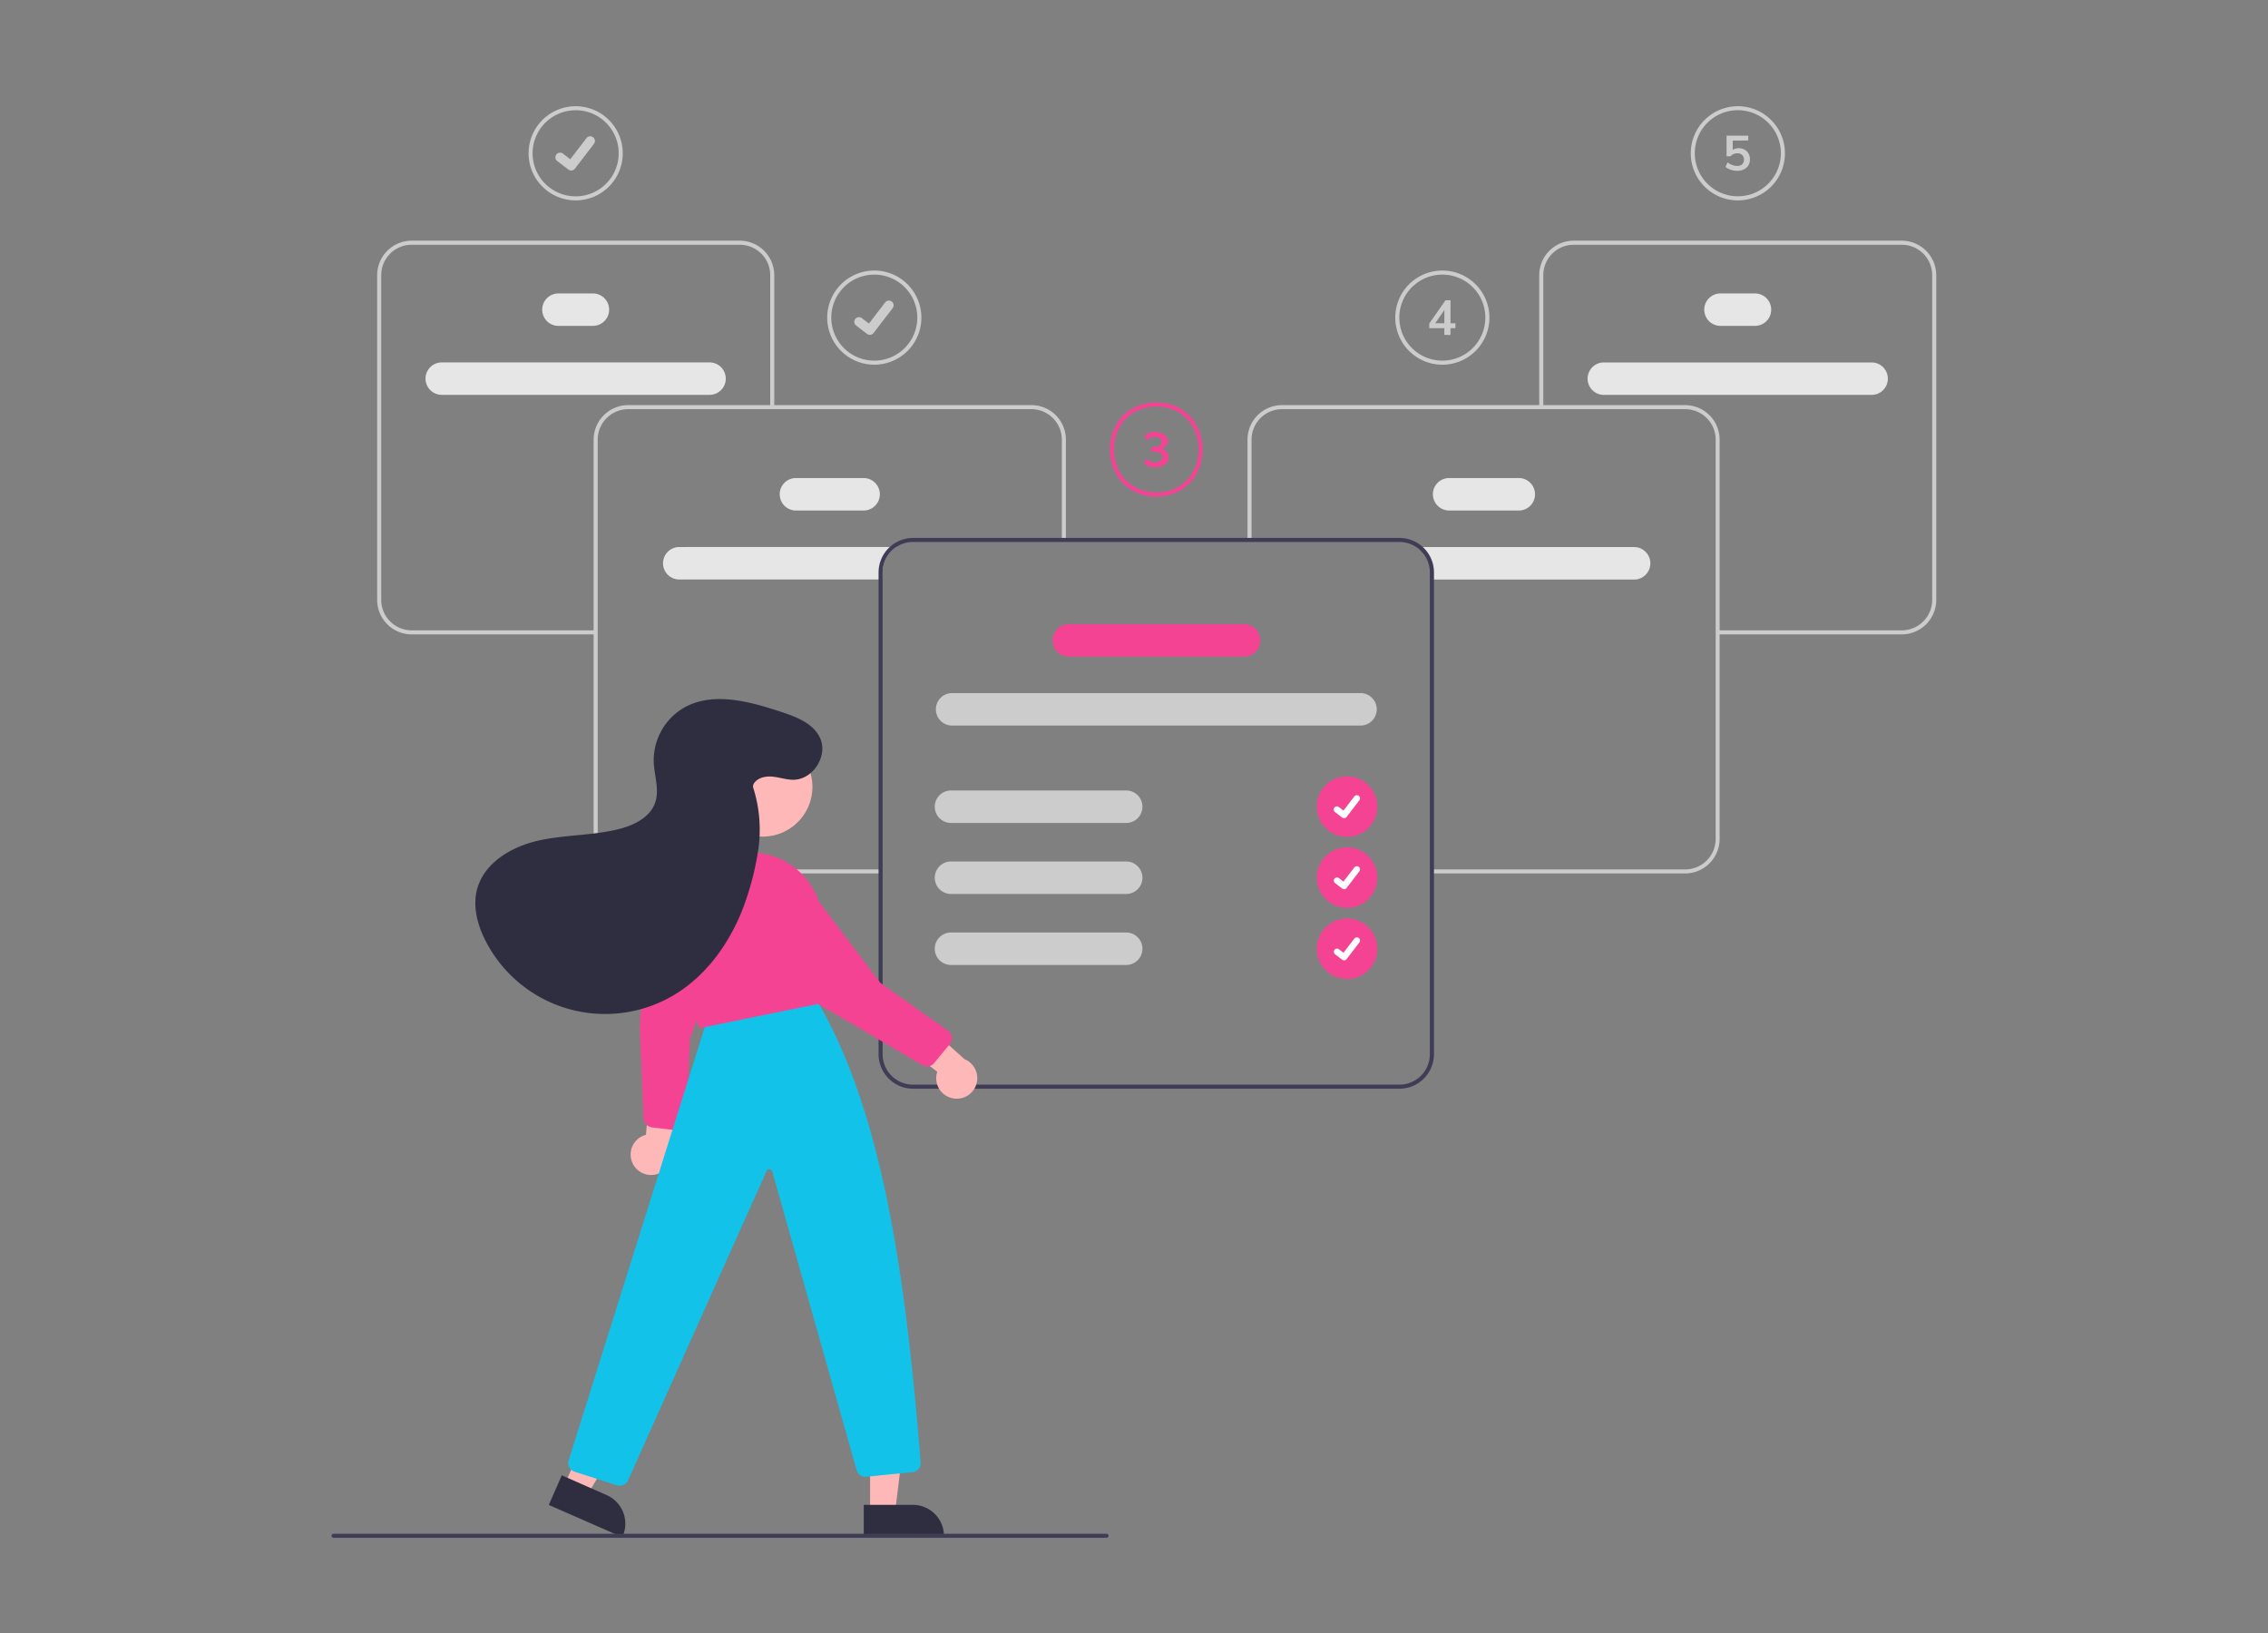 <svg id="Layer_1" data-name="Layer 1" xmlns="http://www.w3.org/2000/svg" viewBox="0 0 802.61 578"><rect x="0" y="0" width="802.61" height="578" fill="#808080" stroke="none"/><defs><style>.cls-1{fill:#e6e6e6;}.cls-2{fill:#ccc;}.cls-3{fill:#3f3d56;}.cls-4{fill:#f54394;}.cls-5{fill:#fff;}.cls-6{fill:#ffb8b8;}.cls-7{fill:#2f2e41;}.cls-8{fill:#12c2e9;}</style></defs><path class="cls-1" d="M240.15,193.58a5.75,5.75,0,0,0,0,11.49h72.2v-2.51a10.75,10.75,0,0,1,4.84-9Z"/><path class="cls-1" d="M305.85,180.66H281.44a5.75,5.75,0,0,1,0-11.49h24.41a5.75,5.75,0,0,1,0,11.49Z"/><path class="cls-1" d="M251.1,139.73H156.33a5.74,5.74,0,0,1,0-11.48H251.1a5.74,5.74,0,1,1,0,11.48Z"/><path class="cls-1" d="M209.82,115.32h-12.2a5.74,5.74,0,1,1,0-11.48h12.2a5.74,5.74,0,1,1,0,11.48Z"/><path class="cls-2" d="M311.63,309.09H222.29a12.23,12.23,0,0,1-12.21-12.2V155.57a12.23,12.23,0,0,1,12.21-12.21H365a12.21,12.21,0,0,1,12.2,12.21v35h-1.43v-35A10.79,10.79,0,0,0,365,144.8H222.29a10.79,10.79,0,0,0-10.77,10.77V296.89a10.79,10.79,0,0,0,10.77,10.77h89.34Z"/><path class="cls-2" d="M210.8,224.49H145.68a12.21,12.21,0,0,1-12.21-12.2V97.37a12.23,12.23,0,0,1,12.21-12.2H261.76A12.22,12.22,0,0,1,274,97.37v46.71h-1.43V97.37a10.78,10.78,0,0,0-10.77-10.76H145.68a10.77,10.77,0,0,0-10.77,10.76V212.29a10.79,10.79,0,0,0,10.77,10.77H210.8Z"/><path class="cls-1" d="M501.48,193.58a10.73,10.73,0,0,1,4.84,9v2.51h72.2a5.75,5.75,0,0,0,0-11.49Z"/><path class="cls-1" d="M507.08,174.91a5.74,5.74,0,0,1,5.74-5.74h24.41a5.75,5.75,0,1,1,0,11.49H512.82A5.76,5.76,0,0,1,507.08,174.91Z"/><path class="cls-1" d="M561.83,134a5.74,5.74,0,0,1,5.74-5.74h94.77a5.74,5.74,0,1,1,0,11.48H567.57A5.74,5.74,0,0,1,561.83,134Z"/><path class="cls-1" d="M603.11,109.58a5.74,5.74,0,0,1,5.74-5.74h12.21a5.74,5.74,0,1,1,0,11.48H608.85A5.74,5.74,0,0,1,603.11,109.58Z"/><path class="cls-2" d="M507,309.09h89.34a12.23,12.23,0,0,0,12.21-12.2V155.57a12.23,12.23,0,0,0-12.21-12.21H453.68a12.23,12.23,0,0,0-12.21,12.21v35h1.44v-35a10.77,10.77,0,0,1,10.77-10.77h142.7a10.77,10.77,0,0,1,10.77,10.77V296.89a10.78,10.78,0,0,1-10.77,10.77H507Z"/><path class="cls-2" d="M607.87,224.49H673a12.21,12.21,0,0,0,12.21-12.2V97.37A12.23,12.23,0,0,0,673,85.17H556.92a12.23,12.23,0,0,0-12.21,12.2v46.71h1.44V97.37a10.77,10.77,0,0,1,10.77-10.76H673a10.77,10.77,0,0,1,10.77,10.76V212.29A10.78,10.78,0,0,1,673,223.06H607.87Z"/><path class="cls-3" d="M495.25,190.36H323.12a12.23,12.23,0,0,0-12.21,12.2v170.5a12.23,12.23,0,0,0,12.21,12.21H495.25a12.23,12.23,0,0,0,12.21-12.21V202.56A12.21,12.21,0,0,0,495.25,190.36ZM506,373.06a10.77,10.77,0,0,1-10.77,10.77H323.12a10.77,10.77,0,0,1-10.77-10.77V202.56a10.79,10.79,0,0,1,10.77-10.77H495.25A10.79,10.79,0,0,1,506,202.56Z"/><path class="cls-2" d="M481.7,256.76h-145a5.75,5.75,0,0,1,0-11.49h145a5.75,5.75,0,0,1,0,11.49Z"/><path class="cls-4" d="M440.42,232.35H378a5.75,5.75,0,0,1,0-11.49h62.47a5.75,5.75,0,0,1,0,11.49Z"/><path class="cls-2" d="M398.78,291.22H336.31a5.75,5.75,0,0,1,0-11.49h62.47a5.75,5.75,0,0,1,0,11.49Z"/><path class="cls-2" d="M398.78,316.35H336.31a5.75,5.75,0,0,1,0-11.49h62.47a5.75,5.75,0,0,1,0,11.49Z"/><path class="cls-2" d="M398.78,341.48H336.31a5.75,5.75,0,0,1,0-11.49h62.47a5.75,5.75,0,0,1,0,11.49Z"/><circle id="fc69f6bd-6aec-467a-b158-496b315f473e" class="cls-4" cx="476.68" cy="285.42" r="10.72" transform="translate(118.58 710.23) rotate(-80.78)"/><path id="f31c0d86-d70b-4e63-97a7-2fc94b4d7c12-64" class="cls-5" d="M475.61,289.51a1.05,1.05,0,0,1-.66-.22h0l-2.52-1.92a1.12,1.12,0,0,1,1.37-1.78l1.63,1.25,3.85-5a1.13,1.13,0,0,1,1.57-.21h0l0,0,0,0a1.12,1.12,0,0,1,.21,1.57l-4.53,5.92a1.16,1.16,0,0,1-.89.43Z"/><path class="cls-2" d="M203.72,70.91a16.66,16.66,0,1,1,16.66-16.66A16.66,16.66,0,0,1,203.72,70.91Zm0-31.89a15.23,15.23,0,1,0,15.22,15.23A15.23,15.23,0,0,0,203.72,39Z"/><path id="b565f894-1e41-4a11-b880-46bff78dfbdf-65" class="cls-2" d="M202.14,60.33a1.71,1.71,0,0,1-1-.33v0l-3.75-2.86a1.67,1.67,0,1,1,2-2.64l2.42,1.86,5.74-7.48a1.66,1.66,0,0,1,2.33-.31h0l0,.05,0-.05a1.66,1.66,0,0,1,.31,2.33l-6.75,8.8a1.65,1.65,0,0,1-1.32.65Z"/><path class="cls-2" d="M309.4,129.06a16.66,16.66,0,1,1,16.66-16.66A16.66,16.66,0,0,1,309.4,129.06Zm0-31.88a15.22,15.22,0,1,0,15.22,15.22A15.22,15.22,0,0,0,309.4,97.18Z"/><path id="a1067fe6-b388-4736-89af-b6090c7ddfc7-66" class="cls-2" d="M307.82,118.48a1.64,1.64,0,0,1-1-.33h0l-3.74-2.87a1.66,1.66,0,1,1,2-2.64h0l2.43,1.86,5.73-7.48a1.67,1.67,0,0,1,2.34-.31h0l0,0,0,0a1.67,1.67,0,0,1,.31,2.34l-6.75,8.79a1.65,1.65,0,0,1-1.32.65Z"/><circle id="a6907563-545c-4a91-99f2-6d7f4e57ba01" class="cls-4" cx="476.68" cy="310.55" r="10.72" transform="translate(93.78 731.33) rotate(-80.78)"/><path id="f071b9ad-7606-418c-8652-2e0910ae4e99-67" class="cls-5" d="M475.61,314.64a1.11,1.11,0,0,1-.66-.22h0l-2.52-1.93a1.12,1.12,0,0,1,1.37-1.77l1.63,1.25,3.85-5a1.12,1.12,0,0,1,1.57-.21h0l0,0,0,0a1.12,1.12,0,0,1,.21,1.57l-4.53,5.91a1.14,1.14,0,0,1-.89.44Z"/><circle id="a9a7744d-510c-41c6-a641-cf6a8a976d00" class="cls-4" cx="476.68" cy="335.73" r="10.72" transform="translate(68.92 752.47) rotate(-80.78)"/><path id="ee4f98ac-d41c-4601-9f0c-7c3b6a7a76ac-68" class="cls-5" d="M475.61,339.82a1.11,1.11,0,0,1-.66-.22h0l-2.52-1.93a1.12,1.12,0,0,1,1.37-1.77l1.63,1.25,3.85-5a1.12,1.12,0,0,1,1.57-.21h0l0,0,0,0a1.12,1.12,0,0,1,.21,1.57l-4.53,5.91a1.14,1.14,0,0,1-.89.44Z"/><path class="cls-4" d="M409.2,175.73c-11.31-.2-16.44-8.78-16.44-16.66s5.14-16.47,16.42-16.66h0c11.29.19,16.42,8.77,16.42,16.66S420.48,175.54,409.2,175.73Zm0-31.89c-10.3.18-15,8-15,15.23s4.7,15,15,15.22c10.29-.17,15-8,15-15.22S419.49,144,409.19,143.84Z"/><path class="cls-4" d="M412.93,160c2.88,5-5,7-8.06,3.95l.76-1.62c4.92,4.25,9.26-3.11,1.74-2.41v-1.78c6.88.56,3-6.37-1.57-2.27l-.74-1.62c3.74-3.88,12.13.81,6.21,4.68A3,3,0,0,1,412.93,160Z"/><path class="cls-2" d="M510.42,129.06a16.66,16.66,0,1,1,16.66-16.66A16.66,16.66,0,0,1,510.42,129.06Zm0-31.88a15.22,15.22,0,1,0,15.22,15.22A15.21,15.21,0,0,0,510.42,97.18Z"/><path class="cls-2" d="M515.05,116.14h-1.74v2.39h-2.18v-2.39h-5.34v-1.65l5.74-8.22h1.78v8.13h1.74Zm-3.92-1.74v-4.67l-3.23,4.67Z"/><path class="cls-2" d="M615,70.91a16.66,16.66,0,1,1,16.66-16.66A16.65,16.65,0,0,1,615,70.91ZM615,39a15.23,15.23,0,1,0,15.22,15.23A15.23,15.23,0,0,0,615,39Z"/><path class="cls-2" d="M617.44,53a3.47,3.47,0,0,1,1.36,1.38,4.26,4.26,0,0,1,.48,2,4.06,4.06,0,0,1-.55,2.13,3.73,3.73,0,0,1-1.59,1.43,5.3,5.3,0,0,1-2.39.51,6.83,6.83,0,0,1-2.28-.39,5.34,5.34,0,0,1-1.84-1l.74-1.62a5.61,5.61,0,0,0,3.41,1.28,2.53,2.53,0,0,0,1.77-.58,2.48,2.48,0,0,0,0-3.28,2.3,2.3,0,0,0-1.68-.61,3.55,3.55,0,0,0-1.36.27,3.37,3.37,0,0,0-1.12.78H611V48h7.68v1.73H613.2v3.34a3.82,3.82,0,0,1,2.2-.64A4.27,4.27,0,0,1,617.44,53Z"/><path class="cls-6" d="M223.81,411.53A7.22,7.22,0,0,1,227.4,402a8.53,8.53,0,0,1,1.2-.42L230.78,376l10.47,8.25-3.68,23a7.26,7.26,0,0,1-13.76,4.28Z"/><path class="cls-4" d="M230.54,398.87a3.22,3.22,0,0,1-2.8-3.07l-1.22-29a64,64,0,0,1,6.19-30.22l10.74-22.52a9.66,9.66,0,0,1,7.24-5,9.25,9.25,0,0,1,8.07,2.87,11.93,11.93,0,0,1,1.38,1.78,9.27,9.27,0,0,1,.49,8.83l-16.48,45-1.27,29.32a3.22,3.22,0,0,1-3.36,3.09l-.25,0-8.69-1Z"/><polygon class="cls-6" points="199.71 525.62 207.77 529.16 225.25 499.75 213.35 494.53 199.71 525.62"/><path class="cls-7" d="M198.81,522.08l15.87,7h0a11.05,11.05,0,0,1,5.68,14.56h0l-.15.32-26-11.4Z"/><polygon class="cls-6" points="307.91 535.4 316.71 535.4 320.9 501.45 307.91 501.45 307.91 535.4"/><path class="cls-7" d="M305.67,532.53H323a11,11,0,0,1,11.05,11h0v.36H305.67Z"/><path class="cls-8" d="M219.26,525.75a3.08,3.08,0,0,1-1-.16l-14.92-4.79a3.24,3.24,0,0,1-2.1-4l49.49-157.6,37.07-7.27.13.21c24.51,39.88,32.69,100.8,37.88,165.35a3.24,3.24,0,0,1-2.9,3.47l-16.32,1.63a3.2,3.2,0,0,1-3.44-2.36L273.28,414.52a1.08,1.08,0,0,0-2-.14l-49,109.42A3.23,3.23,0,0,1,219.26,525.75Z"/><circle class="cls-6" cx="269.88" cy="278.44" r="17.63"/><path class="cls-4" d="M247.57,363.84l-.12-.25c-.08-.17-8.2-17.41-7.45-37.29a25.61,25.61,0,0,1,25.07-24.61h0a25.55,25.55,0,0,1,25.58,20.68,76.68,76.68,0,0,1-.16,32.53l-.06.23-.22,0Z"/><path class="cls-6" d="M337.48,388.72a7.22,7.22,0,0,1-6.09-8.2,6.79,6.79,0,0,1,.3-1.24l-20.31-15.67L324,359.28l17.35,15.55a7.26,7.26,0,0,1-3.86,13.89Z"/><path class="cls-4" d="M287.64,354.16l-.05-.07-21.41-34.68a9.62,9.62,0,0,1-.31-8.81,9.25,9.25,0,0,1,6.78-5.23h0a12,12,0,0,1,2.24-.2,9.29,9.29,0,0,1,7.69,4.38l28.92,38.23,24,17a3.23,3.23,0,0,1,.78,4.5l-.15.19-5.58,6.75a3.23,3.23,0,0,1-4.13.73Z"/><path class="cls-7" d="M266.73,277.34c1.3-2.14,4.17-2.74,6.66-2.5s4.91,1.12,7.41,1.1c6.95-.05,12.31-8.52,9.39-14.82-2.4-5.17-8.38-7.44-13.79-9.22-11.35-3.74-24.38-7.33-34.68-1.27a21.55,21.55,0,0,0-10.37,19.2c.23,4.77,2.06,9.66.51,14.18-1.78,5.21-7.42,8-12.76,9.35-9.36,2.37-19.22,2-28.63,4.12s-19.06,7.77-21.6,17.08c-1.67,6.11.07,12.7,2.95,18.35a47.52,47.52,0,0,0,63.92,20.73c.8-.4,1.59-.84,2.37-1.29,11.38-6.65,19.6-17.88,24.5-30.11a101,101,0,0,0,5.82-22.15,49.16,49.16,0,0,0-1.82-21.16A1.93,1.93,0,0,1,266.73,277.34Z"/><path class="cls-3" d="M391.67,544.19H118.13a.72.72,0,1,1,0-1.43H391.67a.72.72,0,0,1,0,1.43Z"/></svg>